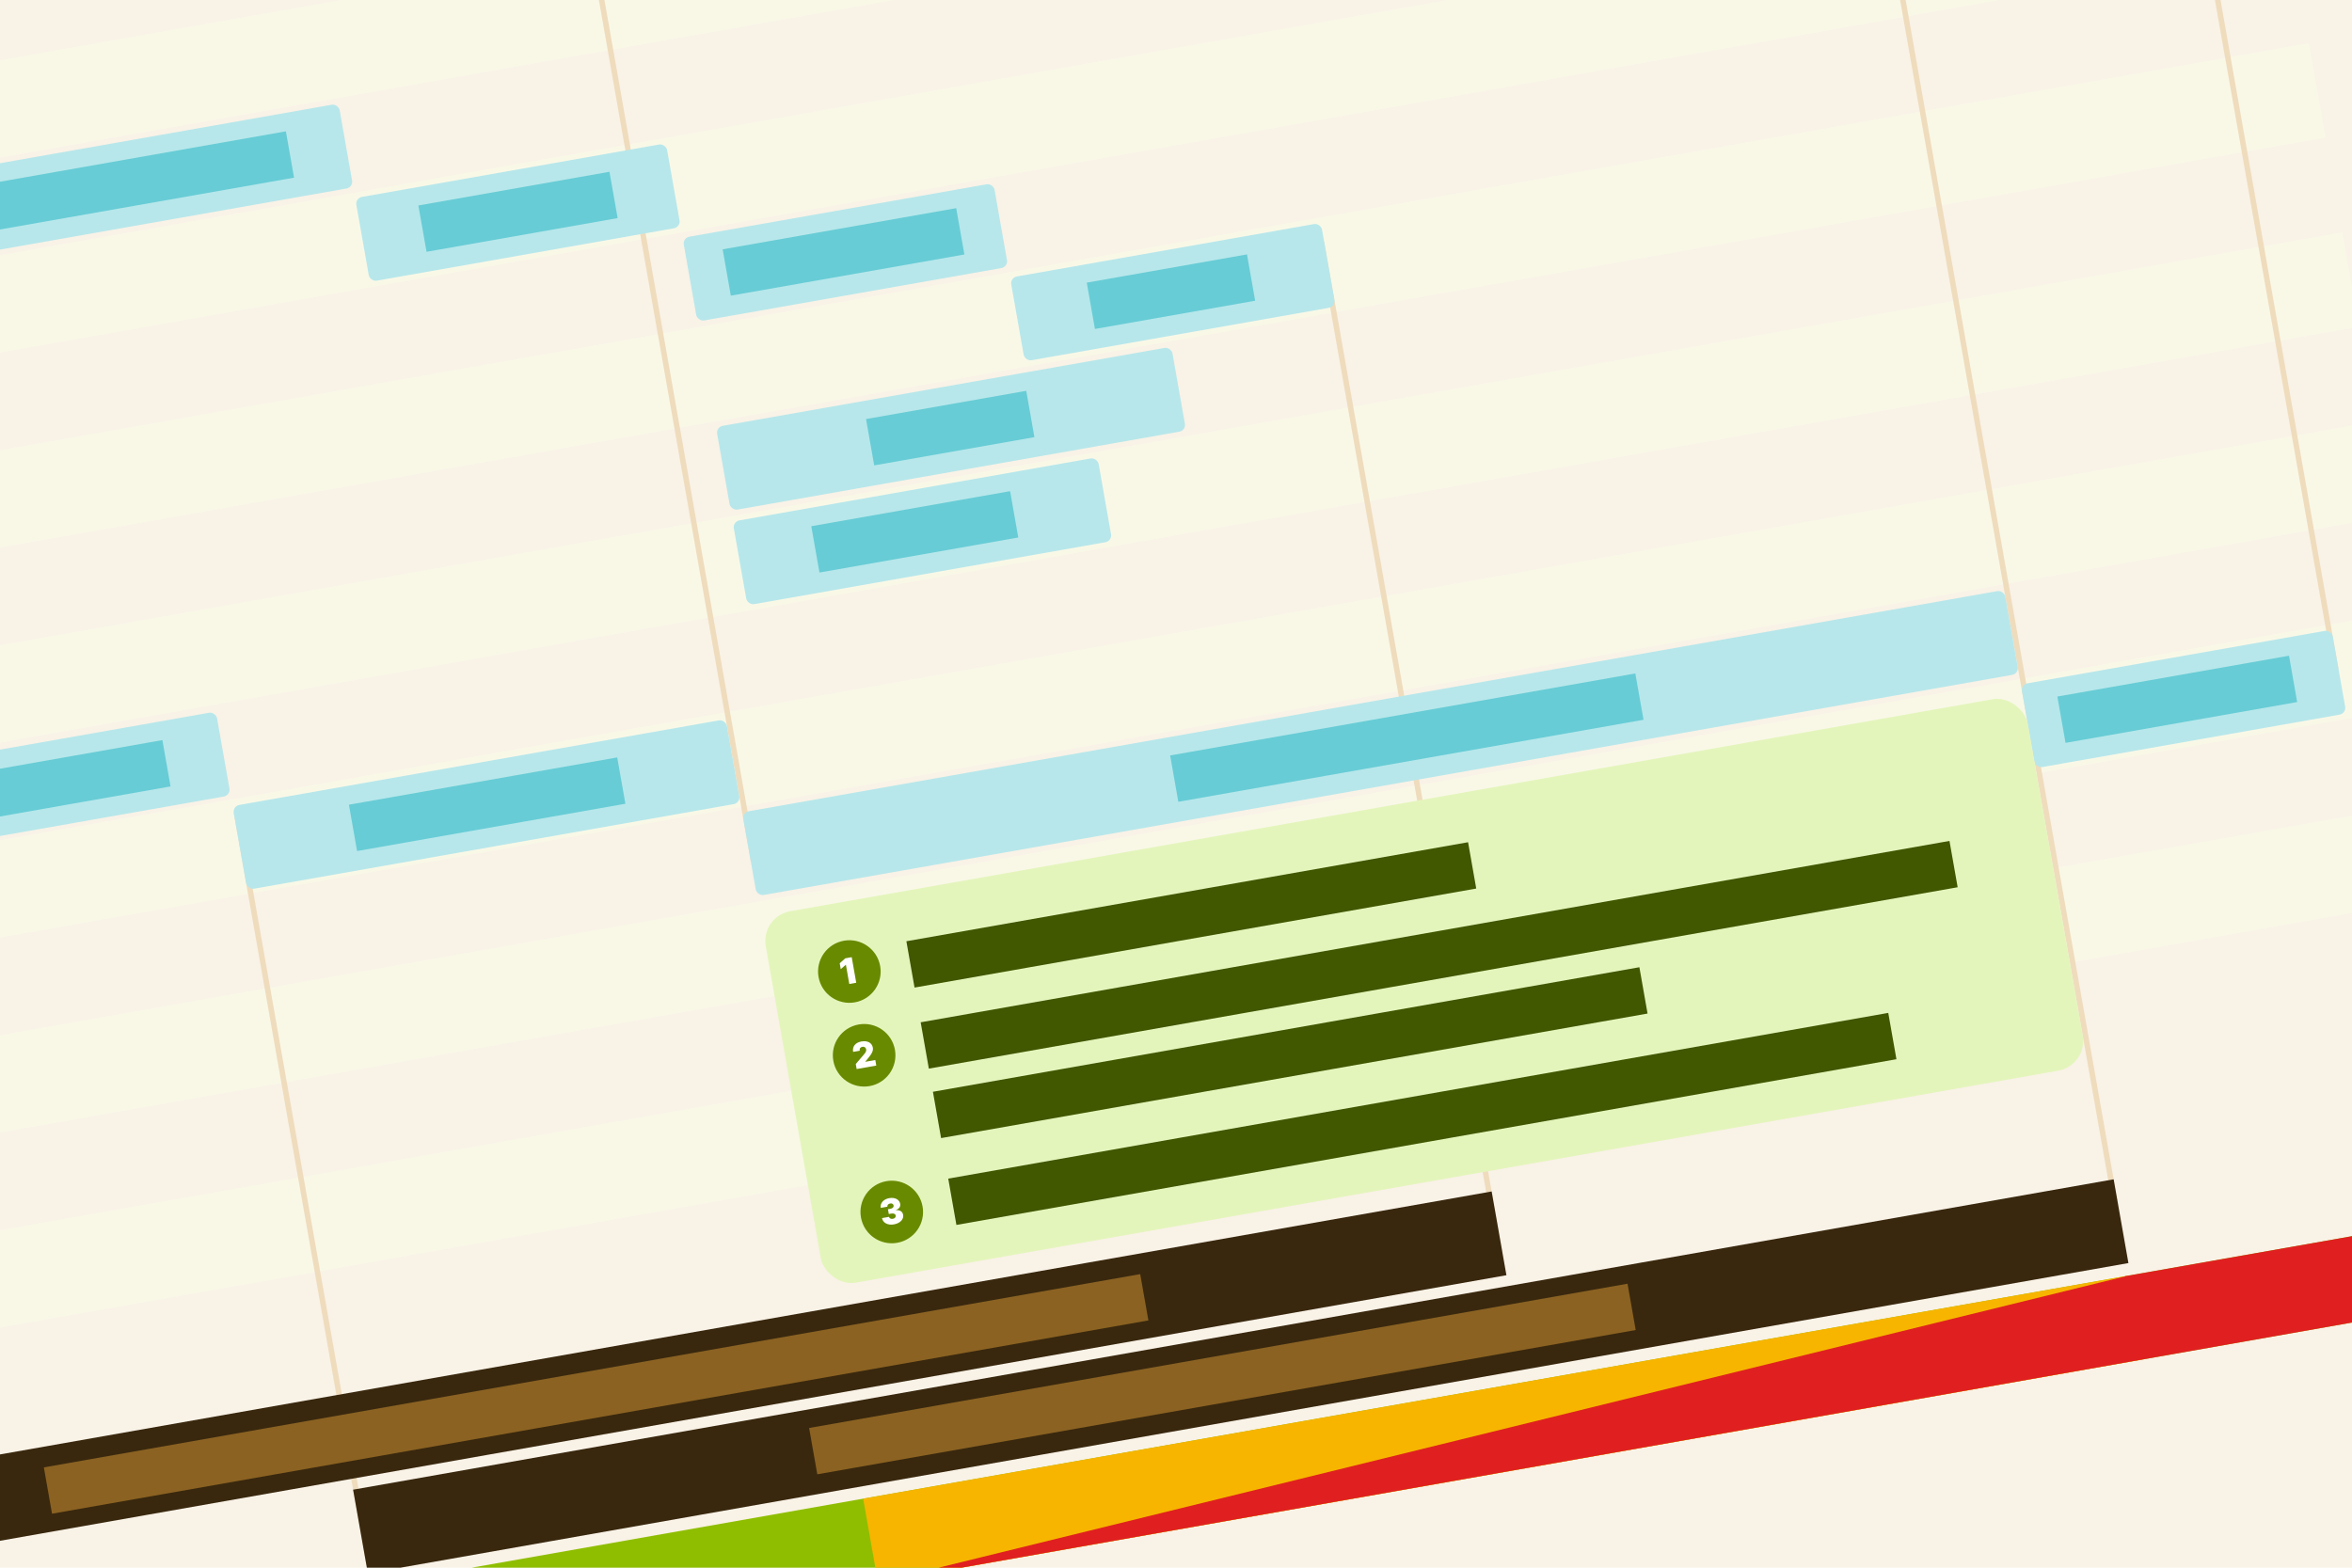 <svg viewBox="0 0 1200 800" xmlns="http://www.w3.org/2000/svg"><g fill="none" fill-rule="evenodd"><path fill="#F9F2E7" d="M0 0h1200v800H0z"></path><g transform="translate(503.5, 336) rotate(-10) translate(-503.5, -336) translate(-242, -120)"><path d="M.6 655.9h1463.7v49H.6zm0-98h1463.7v49H.6zm0-98h1463.7v49H.6zm0-98h1463.7v49H.6zm0-98h1463.7v49H.6zm0-98h1463.7v49H.6zm0-98h1463.7v49H.6z" fill="#F9F8E7"></path><path fill="#EFDCBD" d="M353.4 466.9h2.8v389.9h-2.8zm595.7-190.4h2.8v522.9h-2.8zM608.9 32.9h2.8v504.35h-2.8zm653.8-14h2.8v809.9h-2.8zm158.2 4.2h2.8V581h-2.8z"></path><g transform="translate(0.6, 867.3)"><path fill="#8FBE00" d="M0 0h1465.1v43.4H0z"></path><path fill="#F7B500" d="M608.3 0h655.2v43.4H608.3z"></path><path d="M609.7 43.4L1262.099.093 1262.1 0h203v43.4H609.7z" fill="#E02020"></path></g><rect width="161" height="43.4" rx="3.5" transform="translate(192.4, 414.4)" fill="#B7E7EB"></rect><rect width="161" height="43.4" rx="3.5" transform="translate(1262.7, 560.7)" fill="#B7E7EB"></rect><rect width="255.5" height="43.4" rx="3.5" transform="translate(353.4, 463.4)" fill="#B7E7EB"></rect><rect width="653.8" height="43.4" rx="3.5" transform="translate(608.9, 511.7)" fill="#B7E7EB"></rect><rect fill="#E4F5BC" x="608.9" y="565.6" width="653.8" height="192.5" rx="15.4"></rect><rect width="161" height="43.4" rx="3.5" transform="translate(468.9, 168.7)" fill="#B7E7EB"></rect><path fill="#67CCD5" d="M233 129h204v24H233z"></path><rect width="161" height="43.4" rx="3.5" transform="translate(629.9, 217.7)" fill="#B7E7EB"></rect><rect width="235.9" height="43.4" rx="3.5" transform="translate(629.9, 315.7)" fill="#B7E7EB"></rect><rect width="189" height="43.4" rx="3.5" transform="translate(629.9, 364.7)" fill="#B7E7EB"></rect><rect width="161" height="43.4" rx="3.5" transform="translate(790.9, 266.7)" fill="#B7E7EB"></rect><rect width="276.5" height="43.4" rx="3.5" transform="translate(192.4, 119.7)" fill="#B7E7EB"></rect><path fill="#67CCD5" d="M500 178h99v24h-99zm149 49h121v24H649zm180 49h83v24h-83zm-123 49h83v24h-83zm-37 49h103v24H669zm-448 50h103v24H221zm191 49h139v24H412zm417 48h241v24H829zm451 49h120v24h-120zM221 129h219v24H221z"></path><path d="M353.4 817.6h912.1V861H353.4zM.6 768.6h951.3V812H.6z" fill="#39280E"></path><g transform="translate(632.7, 585.2)"><circle fill="#688A00" cx="15.967" cy="15.967" r="15.967"></circle><path fill="#FFF" fill-rule="nonzero" d="M18.426 22.212V8.962h-3.313l-3.261 1.992v3.054l2.899-1.734h.077v9.938z"></path></g><g transform="translate(632.7, 709.8)"><circle fill="#688A00" cx="15.967" cy="15.967" r="15.967"></circle><path d="M15.909 22.393c3.241 0 5.525-1.65 5.512-3.986.013-1.623-1.074-2.769-3.209-3.001v-.104c1.579-.168 2.73-1.184 2.717-2.666.013-2.232-2.057-3.855-4.994-3.855-3.002 0-5.137 1.714-5.15 4.14h3.442c.013-.802.718-1.371 1.708-1.371.906 0 1.54.55 1.527 1.32.013.802-.738 1.371-1.812 1.371h-1.346v2.484h1.346c1.165 0 1.98.57 1.967 1.372.013.822-.686 1.397-1.682 1.397-1.035 0-1.773-.55-1.786-1.32h-3.623c.013 2.472 2.245 4.219 5.383 4.219z" fill="#FFF" fill-rule="nonzero"></path></g><g transform="translate(632.7, 628.6)"><circle fill="#688A00" cx="15.967" cy="15.967" r="15.967"></circle><path d="M21.162 22.212v-2.873h-5.175v-.077l1.242-1.036c3.021-2.516 3.791-3.823 3.791-5.357 0-2.471-2.025-4.088-5.202-4.088-3.086 0-5.091 1.714-5.085 4.502h3.416c-.006-1.112.673-1.733 1.67-1.733.99 0 1.694.614 1.694 1.63 0 .938-.601 1.546-1.578 2.355l-4.943 4.089v2.588h10.17z" fill="#FFF" fill-rule="nonzero"></path></g><path fill="#415700" d="M680 591h291v24H680zm0 42h533v24H680zm0 36h366v24H680zm0 45h487v24H680z"></path><path fill="#8B6222" d="M200 779h568v24H200zm388 48h424v24H588z"></path></g></g></svg>